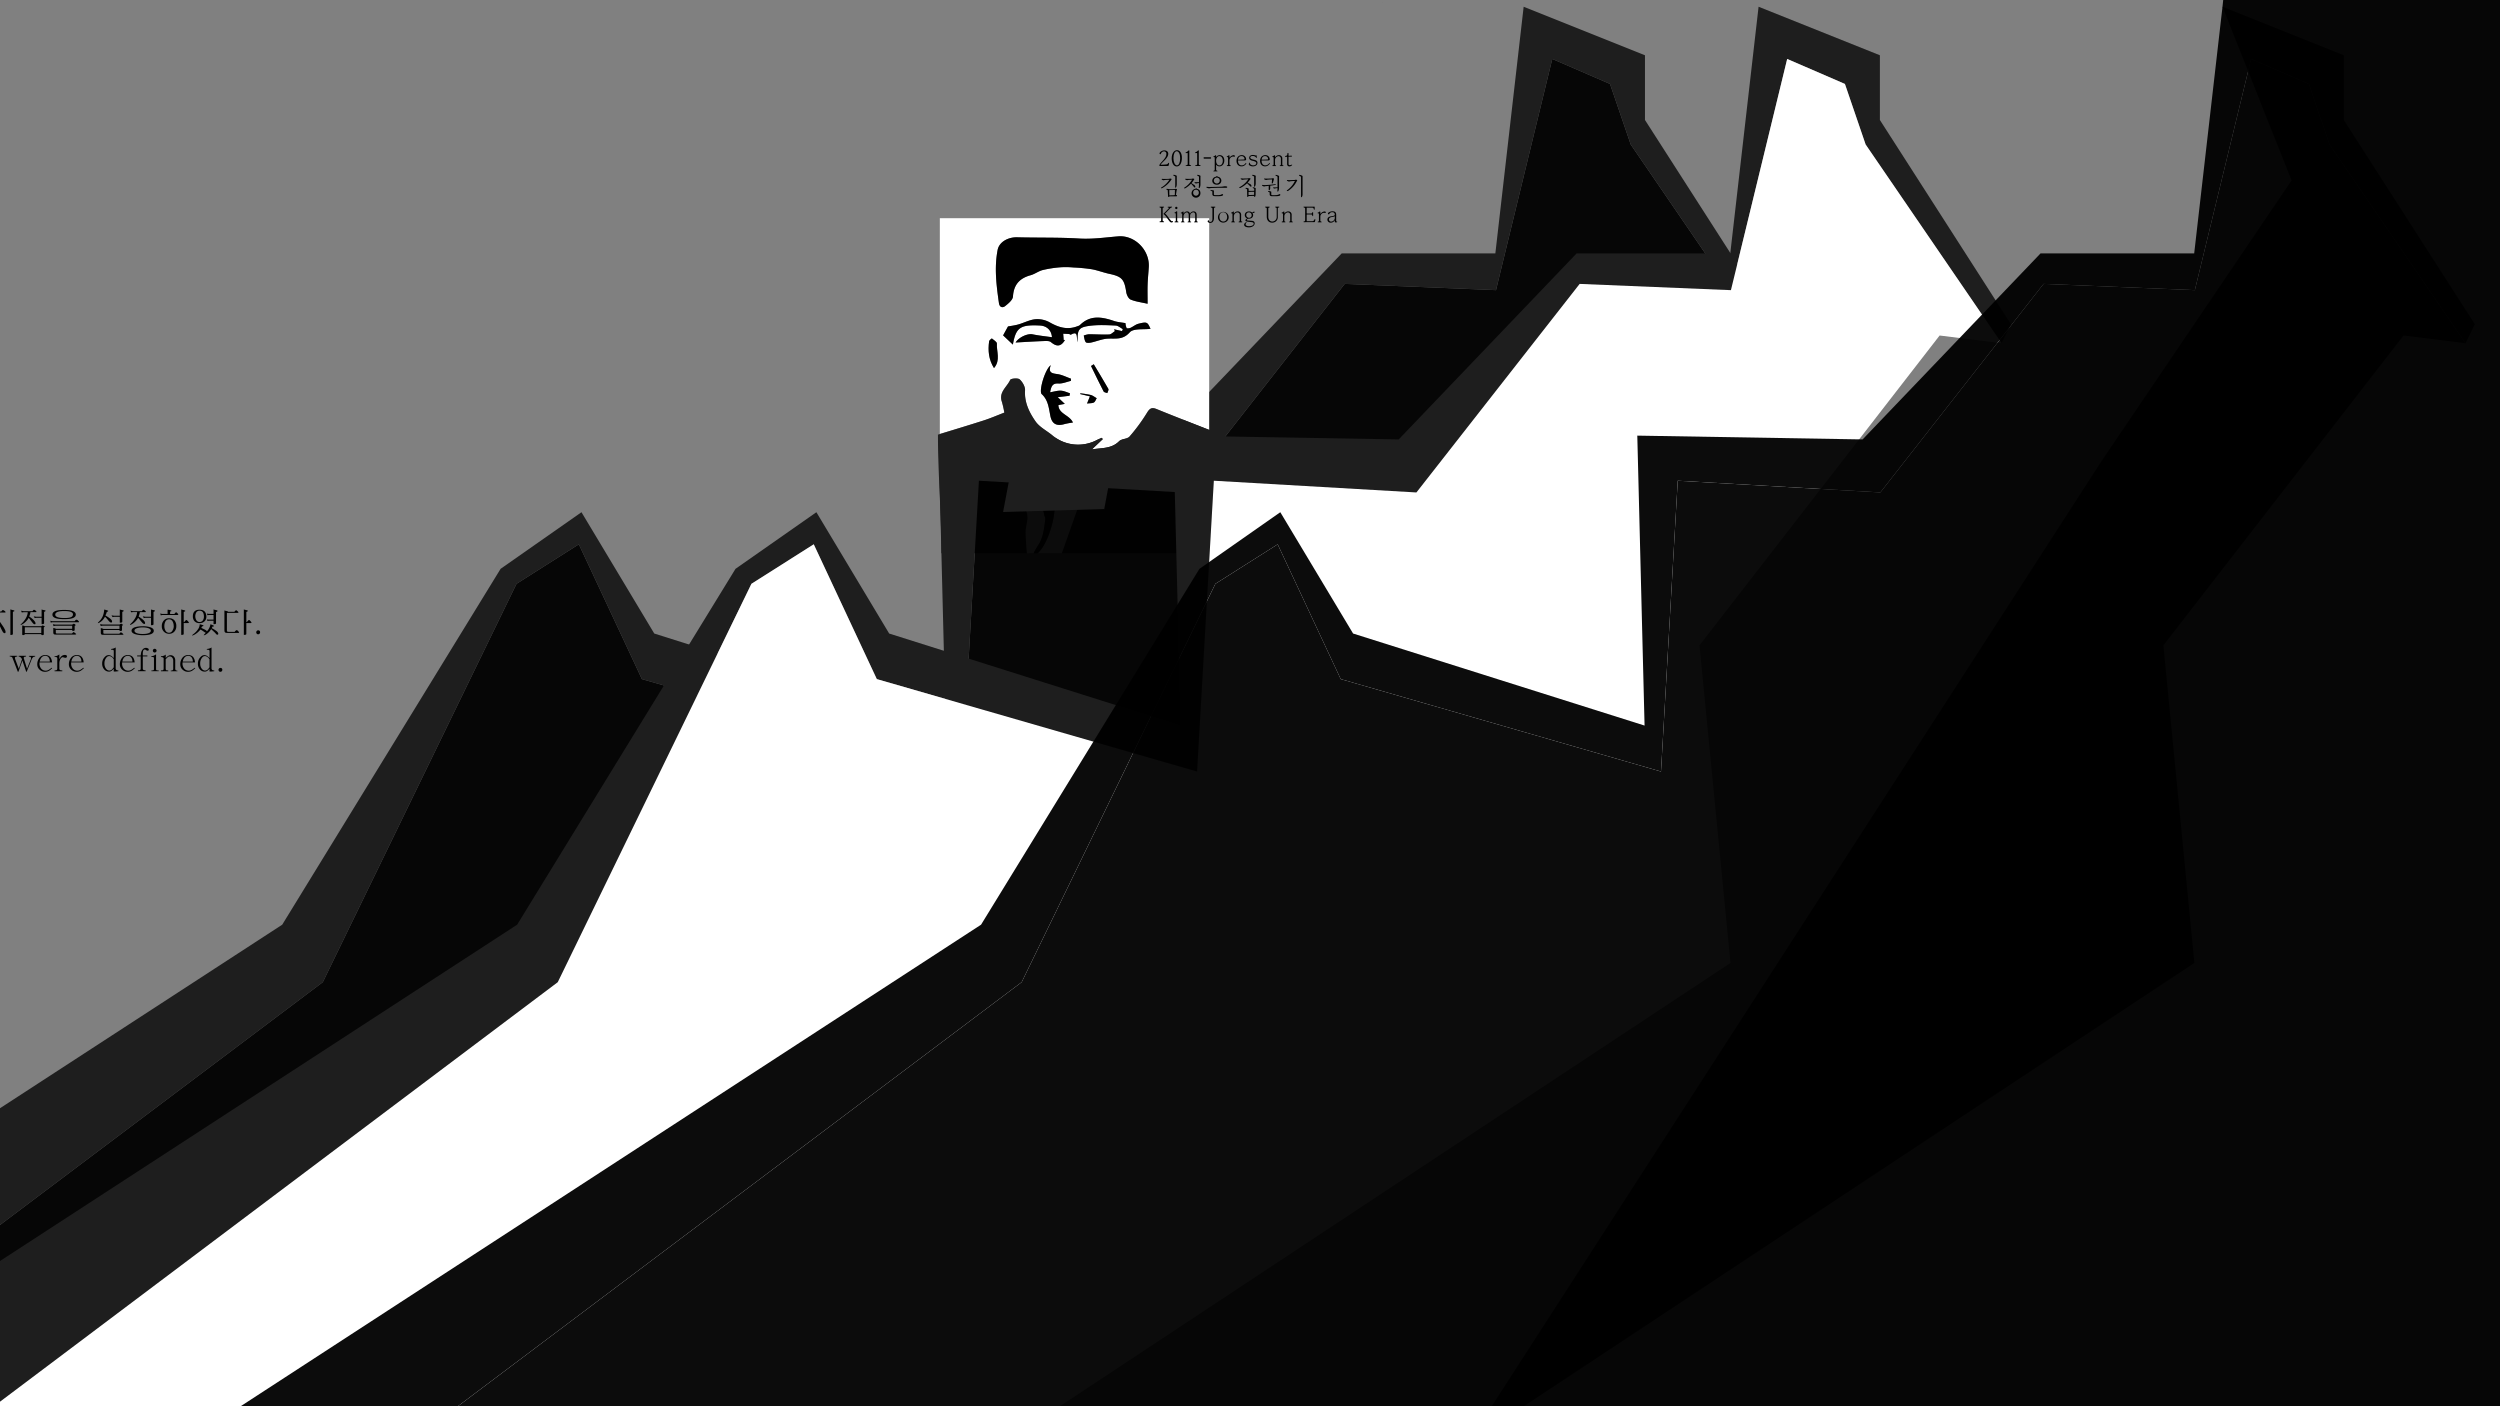 <svg xmlns="http://www.w3.org/2000/svg" xmlns:xlink="http://www.w3.org/1999/xlink" viewBox="0 0 1920 1080"><rect x="0" y="0" width="1920" height="1080" fill="#808080" stroke="none"/><defs><style>.a{fill:none;}.b{fill:#1e1e1e;}.c{fill:#fff;}.d{opacity:0.95;}.e{clip-path:url(#a);}.f{fill:#d8d8d8;}</style><clipPath id="a"><rect class="a" x="-1683.15" y="1208" width="1920" height="1080"/></clipPath></defs><polygon class="b" points="1263.34 92.14 1263.34 42.45 1170.17 5.18 1148.43 194.62 1030.42 194.62 893.77 337.48 720.73 334.56 726.33 557.24 502.47 486.55 446.57 393.38 384.46 436.86 216.75 710.15 -355.97 1082.64 -188.6 1082.64 247.93 754.3 396.69 448.37 444.54 418.03 492.97 521.55 738.94 592.55 751.8 369.19 907.39 378.19 1032.75 218.03 1148.94 222.83 1192.15 45.28 1236.48 64.47 1252.38 110.98 1356.81 263.62 1363.99 249 1263.34 92.14"/><polygon class="b" points="1061.92 1.91 1061.91 2 1062.13 2 1061.92 1.91"/><path d="M4.13,484.37a3.57,3.57,0,0,1,.14.94c0,.65-.22,1-.66,1a2,2,0,0,1-1.08-.54,5.64,5.64,0,0,1-.77-1.2c-.38-.68-.86-1.66-1.45-2.92C-.44,480.11-1,479-1.38,478.17L-2,476.89a19.89,19.89,0,0,1-.63,2c-.25.69-.55,1.41-.89,2.16a22,22,0,0,1-1.25,2.3A13.47,13.47,0,0,1-6,485.14c-.25.29-.5.54-.75.78a6.24,6.24,0,0,1-.77.61,1.67,1.67,0,0,1-.68.37c-.12,0-.11-.19.05-.56A3.07,3.07,0,0,0-8,486c0-.09.1-.19.17-.3.26-.38.61-.94,1-1.69a29.28,29.28,0,0,0,1.68-3.29A23.26,23.26,0,0,0-4,477.49a28.63,28.63,0,0,0,.67-3.39,34.5,34.5,0,0,0,.3-3.67H-6.7a9.57,9.57,0,0,0-1.06.14l-.35-1.25c.24.07.47.12.71.17s.47.1.72.16H.94c.11-.12.22-.26.33-.4a4.36,4.36,0,0,1,.35-.4.79.79,0,0,1,.56-.3,2,2,0,0,1,1,.38l.34.22a1.43,1.43,0,0,1,.26.22,1.24,1.24,0,0,1,.47.77c0,.19-.16.29-.49.29H-1a36.24,36.24,0,0,1-.5,5.32c.41.46.87,1.05,1.39,1.75S.94,479,1.6,480A21.55,21.55,0,0,1,4.13,484.37Zm6.93-15.16c0,.17-.21.32-.61.44s-.56.25-.56.42v16.76c0,.61-.64.87-1.92.77V468c.31.11.64.22,1,.32s.7.19,1.06.27C10.77,468.72,11.11,468.94,11.06,469.21Z"/><path d="M28,469.84c0,.2-.14.3-.43.3H23.37a6.77,6.77,0,0,1-.28,1.43c-.17.6-.39,1.25-.64,1.95a18.79,18.79,0,0,1,3,2.32,9.66,9.66,0,0,1,1.45,1.76,2.42,2.42,0,0,1,.38,1.19q0,.66-.54.66a2.23,2.23,0,0,1-.94-.33,2.07,2.07,0,0,1-.48-.46c-.21-.24-.45-.52-.7-.85s-.53-.68-.8-1.05l-.77-1c-.25-.33-.46-.61-.65-.84a2.72,2.72,0,0,0-.37-.42,10.43,10.43,0,0,1-.86,1.37A14.76,14.76,0,0,1,20,477.21a15.16,15.16,0,0,1-1.38,1.27,14.92,14.92,0,0,1-1.49,1l-.37.17a3.93,3.93,0,0,1-.43.18A1.46,1.46,0,0,1,16,480c-.11,0-.17,0-.17-.13s.13-.34.4-.61a20.37,20.37,0,0,0,2-2.09,18.2,18.2,0,0,0,1.57-2.28,12.89,12.89,0,0,0,1.06-2.35,8.33,8.33,0,0,0,.45-2.35H18.05a10.12,10.12,0,0,1-1.36.14L16.2,469l.85.18c.31.05.64.12,1,.2H25a2.1,2.1,0,0,1,.44-.62,5.49,5.49,0,0,1,.59-.48,2.12,2.12,0,0,1,.62.22,3.84,3.84,0,0,1,.63.42,3.37,3.37,0,0,1,.5.5A.74.74,0,0,1,28,469.84Zm6.37,11.3c0,.17-.12.31-.37.42s-.36.25-.36.42v4.45a3,3,0,0,1-.09,1c-.12.22-.4.33-.82.33a2.47,2.47,0,0,1-.75-.07c-.17-.08-.26-.3-.26-.66H19c0,.48-.39.73-1.17.73-.39,0-.62-.09-.7-.26a2.28,2.28,0,0,1-.07-.82v-6.24a3.08,3.08,0,0,1,1.94.5H31.76l.22-.17.22-.16a1.4,1.4,0,0,1,.57-.26.21.21,0,0,1,.18.07l.43.14.39.12C34.17,480.81,34.36,481,34.36,481.14Zm-2.65.58H19.06v4.48H31.71Zm1.46-7.24H27.8a7.83,7.83,0,0,0-1.1.21l-.82-1.34,1.4.24.45.07h5.44ZM35,469.11a.38.38,0,0,1-.18.3,2.87,2.87,0,0,1-.39.23l-.38.2q-.18.09-.18.21v8.48c0,.61-.64.89-1.92.82V468a1,1,0,0,0,.61.29l1,.21a7.18,7.18,0,0,1,1,.25C34.87,468.83,35,469,35,469.11Z"/><path d="M40,477.9l-1,.31-.35-1.46a2.05,2.05,0,0,1,.71.17l.7.14H57.35c.52-.74,1-1.1,1.39-1.1a.8.8,0,0,1,.39.09.89.89,0,0,1,.43.21,2.05,2.05,0,0,1,.29.25l.34.34a1.38,1.38,0,0,1,.49.82c0,.15-.13.23-.4.23ZM58.2,472a2.31,2.31,0,0,1-.72,1.74,4.86,4.86,0,0,1-1.92,1.08,13.16,13.16,0,0,1-2.84.54q-1.62.15-3.45.15c-1.21,0-2.35-.05-3.44-.15a13.74,13.74,0,0,1-2.86-.54A5,5,0,0,1,41,473.76a2.19,2.19,0,0,1-.73-1.72,2.41,2.41,0,0,1,.76-1.84,5.2,5.2,0,0,1,2-1.1,14,14,0,0,1,2.87-.53c1.08-.09,2.19-.14,3.33-.14a35,35,0,0,1,3.52.16,11.91,11.91,0,0,1,2.83.56,4.87,4.87,0,0,1,1.89,1.1A2.37,2.37,0,0,1,58.2,472Zm-.14,8.2c0,.06-.09.14-.27.23l-.44.24v2.55a2.45,2.45,0,0,1-.15,1c-.1.2-.39.3-.88.3a1.3,1.3,0,0,1-.72-.14c-.15-.09-.22-.29-.22-.61H42.87v1.83c0,.44.07.71.22.8a1.76,1.76,0,0,0,.83.14H55.29l.31-.32.32-.35a2.71,2.71,0,0,1,.32-.29.43.43,0,0,1,.25-.12,1.15,1.15,0,0,1,.52.22,7.76,7.76,0,0,1,.67.5c.22.18.41.35.58.51s.24.26.24.3c0,.25-.37.37-1.1.37H43.15a10,10,0,0,1-1-.05,1.57,1.57,0,0,1-.71-.22,1,1,0,0,1-.39-.54,2.93,2.93,0,0,1-.13-1v-3.31l.5.12.6.16c.2.06.39.13.56.2a1.82,1.82,0,0,1,.38.2H55.43v-2.37H42.59l-1.48.31-.51-1.45,2,.3H55.5a2.64,2.64,0,0,1,.66-.46,1.77,1.77,0,0,1,.51-.2.9.9,0,0,1,.35.1,2.25,2.25,0,0,1,.46.24,2.71,2.71,0,0,1,.4.35A.66.66,0,0,1,58.06,480.2Zm-2-8.3a1.7,1.7,0,0,0-.5-1.25,3.3,3.3,0,0,0-1.37-.81,9.3,9.3,0,0,0-2.12-.43,25.83,25.83,0,0,0-2.76-.13,24.83,24.83,0,0,0-2.64.13,9.73,9.73,0,0,0-2.19.44,3.83,3.83,0,0,0-1.49.86,1.81,1.81,0,0,0-.55,1.36,1.56,1.56,0,0,0,.6,1.26,4.53,4.53,0,0,0,1.57.79,12,12,0,0,0,2.2.41c.82.07,1.65.11,2.5.11,1,0,1.93,0,2.76-.11a8.79,8.79,0,0,0,2.12-.43,3.14,3.14,0,0,0,1.37-.84A1.93,1.93,0,0,0,56,471.9Z"/><path d="M86,476.82a1.45,1.45,0,0,1,0,.91.68.68,0,0,1-.63.41,1.62,1.62,0,0,1-.84-.33,4.26,4.26,0,0,1-.82-.75c-.33-.36-.68-.75-1-1.17s-.72-.84-1.08-1.25a13,13,0,0,0-1-1c-.29.52-.57,1-.85,1.39a8.69,8.69,0,0,1-.91,1.15,11.2,11.2,0,0,1-1.07,1,13.58,13.58,0,0,1-1.28.88,3.46,3.46,0,0,1-.37.21l-.46.21a1.08,1.08,0,0,1-.37.1c-.1,0-.15,0-.15-.1s.22-.44.67-.94a12.83,12.83,0,0,0,3-4.12,15.37,15.37,0,0,0,1.19-5.33s.14.07.46.15.68.17,1.07.28a10.14,10.14,0,0,1,1.06.35c.32.12.48.24.48.35s-.38.52-1.14.82a5.65,5.65,0,0,1-.5,1.52,8.08,8.08,0,0,0-.49,1.18c.38.2.83.46,1.37.79s1.07.68,1.58,1.06a11.64,11.64,0,0,1,1.39,1.15A3,3,0,0,1,86,476.82Zm8.41,3.26q0,.09-.27.24l-.43.23v2.74a2.45,2.45,0,0,1-.15,1c-.1.2-.4.3-.88.3a1.34,1.34,0,0,1-.73-.14c-.14-.09-.21-.29-.21-.61H79.36v1.93c0,.43.07.7.22.79a1.66,1.66,0,0,0,.84.14h11.2l.3-.31.33-.35a2.86,2.86,0,0,1,.32-.3.49.49,0,0,1,.24-.11,1.07,1.07,0,0,1,.53.22,7.63,7.63,0,0,1,.67.49,6,6,0,0,1,.57.52c.17.16.25.26.25.29,0,.25-.37.37-1.1.37H79.64c-.4,0-.75,0-1,0a1.52,1.52,0,0,1-.7-.23,1,1,0,0,1-.4-.53,3,3,0,0,1-.13-1v-3.4l.5.12.6.16.56.2a1.82,1.82,0,0,1,.38.2H91.76v-2.55H78.85l-1.48.3-.52-1.45,2,.3h13a2.39,2.39,0,0,1,.66-.45A1.42,1.42,0,0,1,93,479a1,1,0,0,1,.35.09,1.88,1.88,0,0,1,.46.25,2.23,2.23,0,0,1,.4.35A.62.62,0,0,1,94.38,480.08Zm-1.45-6.37H87.56l-1.1.21-.82-1.34,1.85.31h5.44Zm2.09-4.6a.38.38,0,0,1-.18.3,2.87,2.87,0,0,1-.39.23l-.38.2q-.18.09-.18.21v7.36c0,.61-.64.88-1.92.82V468a1,1,0,0,0,.61.29l1,.21a7.18,7.18,0,0,1,1,.25C94.87,468.83,95,469,95,469.11Z"/><path d="M112,469.84c0,.2-.14.3-.43.3h-4.19a6.77,6.77,0,0,1-.28,1.43c-.17.6-.39,1.25-.64,1.95a28.1,28.1,0,0,1,3.07,2.19,7.44,7.44,0,0,1,1.53,1.65,2.46,2.46,0,0,1,.37,1.2c0,.44-.18.65-.54.65a2.3,2.3,0,0,1-.93-.32,3,3,0,0,1-.5-.44c-.21-.22-.46-.49-.72-.81s-.55-.64-.83-1l-.81-1-.66-.79a3,3,0,0,0-.37-.41,10.43,10.43,0,0,1-.86,1.37,14.76,14.76,0,0,1-1.17,1.38,15.16,15.16,0,0,1-1.38,1.27,14.92,14.92,0,0,1-1.49,1l-.37.17a3.93,3.93,0,0,1-.43.18,1.46,1.46,0,0,1-.37.08c-.11,0-.17,0-.17-.13s.13-.34.4-.61a20.37,20.37,0,0,0,2-2.09,18.2,18.2,0,0,0,1.57-2.28,12.89,12.89,0,0,0,1.06-2.35,8.33,8.33,0,0,0,.45-2.35h-3.21a10.12,10.12,0,0,1-1.36.14L100.2,469l.85.18c.31.05.64.12,1,.2H109a2.1,2.1,0,0,1,.44-.62,5.49,5.49,0,0,1,.59-.48,2.12,2.12,0,0,1,.62.22,3.84,3.84,0,0,1,.63.42,3.37,3.37,0,0,1,.5.5A.74.74,0,0,1,112,469.84Zm6.11,14.58q0,3.42-8.48,3.42a20.9,20.9,0,0,1-5.11-.59q-3.49-.92-3.49-2.83,0-2.09,3.4-2.93a21.63,21.63,0,0,1,2.41-.4,25.84,25.84,0,0,1,2.74-.14,20.34,20.34,0,0,1,5.13.56Q118.1,482.43,118.1,484.42Zm-2.27-.07c0-.88-.74-1.54-2.23-2a13.51,13.51,0,0,0-4-.51,14.23,14.23,0,0,0-4.08.51c-1.5.44-2.25,1.11-2.25,2s.76,1.66,2.27,2.08a10.22,10.22,0,0,0,1.83.37,20.76,20.76,0,0,0,2.18.1,20.3,20.3,0,0,0,2.35-.12,8.58,8.58,0,0,0,1.78-.37C115.12,486,115.83,485.3,115.83,484.35Zm.84-9.89h-5.11l-1.1.21-.82-1.34,1.85.31h5.18Zm2.35-5.35a.38.38,0,0,1-.18.3,2.87,2.87,0,0,1-.39.23l-.38.2q-.18.09-.18.21v9.28c0,.61-.64.88-1.92.82V468a1,1,0,0,0,.61.29l1,.21a7.18,7.18,0,0,1,1,.25C118.87,468.83,119,469,119,469.11Z"/><path d="M124.5,472.32l-.7.2-.28.11-.5-1.5c.19.06.41.12.65.17l.78.18h4.25v-3.23a7.77,7.77,0,0,1,2.83.65.41.41,0,0,1,.12.31c0,.09-.17.18-.52.28s-.49.19-.49.37v1.67h3.28l.31-.38.33-.37c.32-.39.56-.59.7-.59a1.12,1.12,0,0,1,.37.21c.85.7,1.27,1.21,1.27,1.53s-.3.39-.89.39Zm10.9,8.58a5.88,5.88,0,0,1-1.48,4.13,5.17,5.17,0,0,1-4,1.71,5.37,5.37,0,0,1-4.08-1.67,5.56,5.56,0,0,1-1.57-4.17,6.25,6.25,0,0,1,1.48-4.31,5.15,5.15,0,0,1,4.17-1.76,5,5,0,0,1,4.17,1.74A6.57,6.57,0,0,1,135.4,480.9Zm-2,0a7.2,7.2,0,0,0-.75-3.44,3,3,0,0,0-2.81-1.83,3.11,3.11,0,0,0-2.86,1.8,7.33,7.33,0,0,0-.75,3.47,6.57,6.57,0,0,0,.82,3.35,3,3,0,0,0,5.46-.09A6.12,6.12,0,0,0,133.45,480.9Zm7.69,5.93c0,.58-.64.82-1.92.73V468a1.41,1.41,0,0,0,.66.26l1.07.25a6.17,6.17,0,0,1,1,.3c.28.12.41.26.37.44s-.08.17-.21.23l-.4.21-.38.19a.27.27,0,0,0-.18.23v7.64h.38c.11-.12.23-.27.37-.44l.42-.51a4.21,4.21,0,0,1,.43-.42.91.91,0,0,1,.39-.2.72.72,0,0,1,.54.21,6.12,6.12,0,0,1,.65.61,6.8,6.8,0,0,1,.55.71,1.21,1.21,0,0,1,.23.49c0,.22-.22.33-.65.33h-3.31Z"/><path d="M167.25,485.68a1.81,1.81,0,0,1,.38,1.06c0,.47-.21.7-.61.7a1.83,1.83,0,0,1-.94-.35,12.23,12.23,0,0,0-1.72-1.88c-.7-.62-1.42-1.31-2.17-2.06A12.67,12.67,0,0,1,158.6,487l-.3.21c-.13.07-.28.17-.45.28s-.49.19-.68.26l-.47.14c-.14,0-.21,0-.21-.1s.14-.27.4-.58l.21-.23.21-.22a4.59,4.59,0,0,0,.37-.39,5.38,5.38,0,0,0,.34-.43,4.11,4.11,0,0,1-1.09-.57l-1.34-.92a12.82,12.82,0,0,0-1.21-.74c-.36-.18-.58-.19-.68,0a3.32,3.32,0,0,1-.57.72c-.3.32-.68.68-1.11,1.09a16.13,16.13,0,0,1-1.32,1.06,10.22,10.22,0,0,1-1.24.79,4.53,4.53,0,0,1-1.87.68c-.08,0-.12,0-.12-.07s.15-.28.45-.52l.37-.3c.14-.11.31-.25.52-.4a15.91,15.91,0,0,0,1.68-1.51,10.71,10.71,0,0,0,1.25-1.54,7.14,7.14,0,0,0,1.66-4.31c1,.28,1.55.42,1.62.42.84.28,1.26.52,1.26.73s-.22.29-.68.47l-.18,0-.29.07a3.17,3.17,0,0,1-.58,1.13c.22.09.41.18.57.26s.33.15.48.23l.48.23.58.26a10.7,10.7,0,0,1,1.44.79,1.67,1.67,0,0,1,.76.88,8.25,8.25,0,0,0,1.62-2.18,9,9,0,0,0,.79-1.76,4.91,4.91,0,0,0,.29-1.48q2.79.9,2.79,1.38c0,.21-.39.33-1.15.38l-.21.49a6.73,6.73,0,0,1-.36.71c.33.17.73.38,1.19.64s.92.53,1.37.83.87.6,1.24.9A3.61,3.61,0,0,1,167.25,485.68Zm-8.76-12a4.73,4.73,0,0,1-1.11,3.16,5,5,0,0,1-4.12,1.71,4.87,4.87,0,0,1-4.15-1.82,5.72,5.72,0,0,1-1-3.33q0-5.13,5.14-5.13T158.49,473.66Zm-1.88,0q0-4.67-3.37-4.66a2.78,2.78,0,0,0-2.68,1.66,6.08,6.08,0,0,0,.1,5.39,3.4,3.4,0,0,0,1.09,1.23,2.7,2.7,0,0,0,1.51.41,3,3,0,0,0,2.72-1.57A5,5,0,0,0,156.61,473.66Zm7.85-1.34h-4.1l-1.05.14-.4-1.24,1.24.19h4.31Zm0,4.39h-4.06l-1.07.16-.4-1.19,1.29.18h4.26Zm2.62-7.5c0,.17-.13.33-.38.48a6.35,6.35,0,0,1-.79.38v8.51c0,.58-.64.82-1.92.73L164,468a2.23,2.23,0,0,0,.8.3l1,.21a4.37,4.37,0,0,1,.88.27C166.94,468.85,167.06,469,167.06,469.21Z"/><path d="M175,486.1a7,7,0,0,1-1.46-.11,1.4,1.4,0,0,1-.8-.45,1.63,1.63,0,0,1-.33-.89,14.43,14.43,0,0,1-.06-1.47v-14.4a1.56,1.56,0,0,0,.62.26l.86.19a6.25,6.25,0,0,1,.83.23,1.08,1.08,0,0,1,.55.4H180c.72-.84,1.19-1.25,1.41-1.22a2.57,2.57,0,0,1,.29.19c.18.13.38.27.59.45a4.25,4.25,0,0,1,.57.55.78.78,0,0,1,.26.5c0,.22-.19.33-.58.33h-8.28l0,13.43c0,.56.12.9.37,1a3,3,0,0,0,1.2.17h4.4c.63-.85,1.12-1.28,1.48-1.28a1.15,1.15,0,0,1,.76.28,3.46,3.46,0,0,1,.6.61,3.73,3.73,0,0,1,.4.61.87.87,0,0,1,.14.44c0,.11-.26.16-.78.16Zm14.18.73c0,.58-.64.82-1.92.73V468a1.41,1.41,0,0,0,.66.26l1.07.25a6.17,6.17,0,0,1,1,.3c.28.12.41.26.37.44s-.08.17-.21.23l-.4.21-.38.19a.27.27,0,0,0-.18.23v7.64h.38c.11-.12.23-.27.37-.44l.42-.51a4.21,4.21,0,0,1,.43-.42.91.91,0,0,1,.39-.2.72.72,0,0,1,.54.21,6.12,6.12,0,0,1,.65.61,6.8,6.8,0,0,1,.55.71,1.21,1.21,0,0,1,.23.49c0,.22-.22.33-.65.33h-3.31Z"/><path d="M199.74,485.64a1.43,1.43,0,0,1-.44,1.07,1.47,1.47,0,0,1-1.09.43,1.34,1.34,0,0,1-1-.45,1.53,1.53,0,0,1-.41-1.05,1.56,1.56,0,0,1,.41-1.07,1.32,1.32,0,0,1,1-.46A1.35,1.35,0,0,1,199.74,485.64Z"/><path d="M25.2,504.94a5.55,5.55,0,0,0-1,1.74l-3.68,9.19h-.4l-2.91-8.56-3.05,8.56h-.49L9.87,506a5.2,5.2,0,0,0-.56-1.24,2.43,2.43,0,0,0-1.83-.52v-.56h5.76v.56c-1.18,0-1.78.36-1.78,1.08a5,5,0,0,0,.26,1.08l2.7,7.2,2.48-7.29a4.9,4.9,0,0,0-1-1.43,2.76,2.76,0,0,0-1.57-.64v-.56h5.69v.56q-1.8,0-1.8,1.11a3.5,3.5,0,0,0,.19.65l2.34,7.6,2.81-7a2.49,2.49,0,0,0,.31-1.07c0-.83-.56-1.25-1.67-1.25v-.56H27v.56A2.3,2.3,0,0,0,25.2,504.94Z"/><path d="M38.72,514.41a8,8,0,0,1-1.1.78,6,6,0,0,1-3,.75,5.84,5.84,0,0,1-4.19-1.64,5.35,5.35,0,0,1-1.81-4.11,7.78,7.78,0,0,1,1.6-4.89,5.42,5.42,0,0,1,4.5-2.23q4.77,0,5.27,5.67H30.33s0,.08,0,.19v.58a5.93,5.93,0,0,0,1.24,3.89,4.43,4.43,0,0,0,3.65,1.67,4.62,4.62,0,0,0,2.37-.75l1-.67c.34-.24.69-.52,1-.83l.49.33A18.06,18.06,0,0,1,38.72,514.41Zm-1.27-9.35a3.05,3.05,0,0,0-2.71-1.36q-3.29,0-4.25,4.41h7.76A5.19,5.19,0,0,0,37.45,505.06Z"/><path d="M51.42,504.19c0,.64-.45,1-1.36,1a10.57,10.57,0,0,1-1.82-.49,1.93,1.93,0,0,0-1.32.75,3.45,3.45,0,0,0-.84,1.34,7.86,7.86,0,0,0-.49,2.72v3.84a1.3,1.3,0,0,0,.65,1.31,4.34,4.34,0,0,0,1.6.21v.64H41.91v-.64a3.6,3.6,0,0,0,1.52-.21,1.37,1.37,0,0,0,.56-1.31v-7.76c0-.7-.57-1.05-1.73-1.05h-.35v-.56a4.53,4.53,0,0,0,2-.38c.22-.11.47-.25.74-.41l.93-.57v3.68a6.91,6.91,0,0,1,1.64-2.35A4,4,0,0,1,49.9,503C50.92,503,51.42,503.4,51.42,504.19Z"/><path d="M63,514.41a7.44,7.44,0,0,1-1.1.78,6,6,0,0,1-3,.75,5.85,5.85,0,0,1-4.2-1.64,5.38,5.38,0,0,1-1.8-4.11,7.84,7.84,0,0,1,1.59-4.89,5.44,5.44,0,0,1,4.5-2.23q4.78,0,5.27,5.67H54.63a.56.56,0,0,0,0,.19v.58a5.93,5.93,0,0,0,1.24,3.89,4.44,4.44,0,0,0,3.66,1.67,4.62,4.62,0,0,0,2.37-.75c.31-.2.64-.43,1-.67s.7-.52,1.06-.83l.49.33A16.35,16.35,0,0,1,63,514.41Zm-1.26-9.35A3.08,3.08,0,0,0,59,503.7q-3.28,0-4.24,4.41h7.76A5.27,5.27,0,0,0,61.76,505.06Z"/><path d="M86.38,514.6a5.68,5.68,0,0,1-.74.63,3.46,3.46,0,0,1-2.06.57A4.66,4.66,0,0,1,80,514.06a6.35,6.35,0,0,1-1.52-4.36A6.79,6.79,0,0,1,80.09,505a7.19,7.19,0,0,1,1.52-1.38,3.82,3.82,0,0,1,2-.49,5.32,5.32,0,0,1,1.62.47,14.58,14.58,0,0,1,2.15,1.78v-5.13a1.41,1.41,0,0,0-.21-.94,3.34,3.34,0,0,0-1.87-.33v-.56l1-.17a7.33,7.33,0,0,0,2.56-1v15.85a1.64,1.64,0,0,0,.56,1.43,3.23,3.23,0,0,0,1.52.39v.57l-2.15.23H87.35v-2.15C87,514,86.67,514.32,86.38,514.6Zm-1-10.27a3,3,0,0,0-1.38-.46,2.74,2.74,0,0,0-1.55.42,5.09,5.09,0,0,0-1.08,1.19,6.92,6.92,0,0,0-1.15,4.15,6.2,6.2,0,0,0,1.15,3.85A3.33,3.33,0,0,0,84,515a3.52,3.52,0,0,0,1.64-.54,8.53,8.53,0,0,0,1.73-2v-6.16l-.51-.73A4.59,4.59,0,0,0,85.36,504.33Z"/><path d="M102.17,514.41a8,8,0,0,1-1.11.78,6,6,0,0,1-3,.75,5.85,5.85,0,0,1-4.2-1.64,5.38,5.38,0,0,1-1.8-4.11,7.84,7.84,0,0,1,1.59-4.89,5.44,5.44,0,0,1,4.5-2.23q4.78,0,5.27,5.67H93.77a.56.56,0,0,0,0,.19v.58A6,6,0,0,0,95,513.4a4.44,4.44,0,0,0,3.66,1.67,4.62,4.62,0,0,0,2.37-.75c.31-.2.64-.43,1-.67a12.34,12.34,0,0,0,1.06-.83l.49.33A18.06,18.06,0,0,1,102.17,514.41Zm-1.27-9.35a3.08,3.08,0,0,0-2.72-1.36q-3.29,0-4.24,4.41h7.76A5.27,5.27,0,0,0,100.9,505.06Z"/><path d="M114.24,498.83c0,.62-.28.93-.82.93a2.49,2.49,0,0,1-1.2-.46,3.08,3.08,0,0,0-.84-.5,4.45,4.45,0,0,0-.85.19,1.49,1.49,0,0,0-.51.68,7.65,7.65,0,0,0-.35,2.84v.89h3.53v.7h-3.53v9.21a1.3,1.3,0,0,0,.63,1.27l.55.13,1,.19v.57h-5.93v-.64a3.78,3.78,0,0,0,1.57-.21c.39-.2.58-.64.58-1.31V504.1h-2.72v-.7h2.72c0-.32.08-.69.14-1.13s.15-.94.26-1.52c.83-2.14,2-3.21,3.68-3.21a3.57,3.57,0,0,1,1.29.33C114,498.12,114.24,498.44,114.24,498.83Z"/><path d="M117.54,514.83a.85.85,0,0,0,.7-.91v-.3a.84.84,0,0,1,0-.24V506a2.9,2.9,0,0,0-.09-1,.81.81,0,0,0-.82-.4H117a.33.33,0,0,1-.14,0h-.61V504a10,10,0,0,0,1.9-.47l.61-.34,1.1-.64v11a.4.4,0,0,1,0,.21V514a.81.81,0,0,0,.73.84,7.22,7.22,0,0,0,1.29.07v.57h-5.6v-.57A6.48,6.48,0,0,0,117.54,514.83Zm2.7-15.11a1.36,1.36,0,0,1-.43,1,1.43,1.43,0,0,1-1,.41,1.43,1.43,0,0,1-1.43-1.43,1.43,1.43,0,0,1,.41-1,1.46,1.46,0,0,1,2.48,1Z"/><path d="M132.6,514.71a1.41,1.41,0,0,0,.43-1.23v-6.17a3.51,3.51,0,0,0-.7-2.16,2.33,2.33,0,0,0-2-1,2.17,2.17,0,0,0-1.59.66c-.17.15-.38.35-.62.59s-.53.52-.86.84v7.12c0,.84.24,1.33.71,1.45a6,6,0,0,0,1.22.07v.64h-5.61v-.64a4.34,4.34,0,0,0,1.57-.16c.35-.19.52-.64.52-1.36v-7.76c0-.34-.34-.62-1-.84a6.33,6.33,0,0,0-1.06-.21v-.56a5.81,5.81,0,0,0,3.68-1.27v2.65c1.3-1.45,2.51-2.18,3.64-2.18a3.36,3.36,0,0,1,2.65,1.15,4.11,4.11,0,0,1,1,2.79v6.3a1.72,1.72,0,0,0,.38,1.26,1.89,1.89,0,0,0,1.3.36v.47h-5.13V515A2.67,2.67,0,0,0,132.6,514.71Z"/><path d="M148.55,514.41a8,8,0,0,1-1.1.78,6,6,0,0,1-3,.75,5.87,5.87,0,0,1-4.2-1.64,5.38,5.38,0,0,1-1.8-4.11A7.84,7.84,0,0,1,140,505.3a5.44,5.44,0,0,1,4.5-2.23q4.78,0,5.28,5.67h-9.61s0,.08,0,.19v.58a5.93,5.93,0,0,0,1.25,3.89,4.43,4.43,0,0,0,3.65,1.67,4.62,4.62,0,0,0,2.37-.75c.31-.2.64-.43,1-.67a12.34,12.34,0,0,0,1.06-.83l.49.33A18.06,18.06,0,0,1,148.55,514.41Zm-1.27-9.35a3.07,3.07,0,0,0-2.72-1.36c-2.18,0-3.6,1.47-4.24,4.41h7.76A5.27,5.27,0,0,0,147.28,505.06Z"/><path d="M159.9,514.6a6.48,6.48,0,0,1-.73.63,3.49,3.49,0,0,1-2.07.57,4.66,4.66,0,0,1-3.61-1.74A6.4,6.4,0,0,1,152,509.7a6.84,6.84,0,0,1,1.64-4.69,7.44,7.44,0,0,1,1.52-1.38,3.84,3.84,0,0,1,2-.49,5.25,5.25,0,0,1,1.62.47,13.9,13.9,0,0,1,2.16,1.78v-5.13a1.41,1.41,0,0,0-.21-.94,3.41,3.41,0,0,0-1.88-.33v-.56l1.06-.17a7.3,7.3,0,0,0,2.55-1v15.85a1.66,1.66,0,0,0,.56,1.43,3.28,3.28,0,0,0,1.53.39v.57l-2.16.23h-1.45v-2.15C160.52,514,160.19,514.32,159.9,514.6Zm-1-10.27a2.9,2.9,0,0,0-1.38-.46,2.76,2.76,0,0,0-1.55.42,4.89,4.89,0,0,0-1.07,1.19,6.85,6.85,0,0,0-1.15,4.15,6.14,6.14,0,0,0,1.15,3.85A3.32,3.32,0,0,0,157.5,515a3.52,3.52,0,0,0,1.64-.54,8.48,8.48,0,0,0,1.74-2v-6.16l-.52-.73A4.59,4.59,0,0,0,158.88,504.33Z"/><path d="M170.74,514.44a1.42,1.42,0,0,1-.43,1.07,1.47,1.47,0,0,1-1.09.43,1.31,1.31,0,0,1-1-.45,1.53,1.53,0,0,1-.41-1,1.56,1.56,0,0,1,.41-1.07,1.29,1.29,0,0,1,1-.46A1.35,1.35,0,0,1,170.74,514.44Z"/><path class="c" d="M721.79,333.27V167.6H928.65V330.18c-13.52-5.33-27.09-10.56-40.54-16.06-4-1.62-5.4-.11-7.44,3.2a135.16,135.16,0,0,1-13.2,17.9c-1.77,2-6.1,1.73-8.06,3.69-5.78,5.77-13,5-20.85,6.22l8.35-7.9-.83-1c-1.34.62-2.7,1.16-4,1.86a30.93,30.93,0,0,1-33.67-3.54c-4.4-3.71-10.1-6.44-13.22-11-4.75-6.89-8.54-14.57-8-23.74.18-2.81-1.92-6.5-4.14-8.46-1.38-1.21-6.76-.7-7.26.42-2.43,5.44-9,9.43-6.37,16.83a70,70,0,0,1,1.86,8.29c-5.55,2.13-10.58,4.32-15.77,6C744.35,326.48,733.05,329.82,721.79,333.27Zm159.56-100c0-5.92-.12-10.36,0-14.8s.63-8.89.9-13.33c.81-12.83-10.58-24.64-23.39-23.61-10,.81-19.84,2.3-30,1.68-15.86-1-31.8-.53-47.69-.95-7-.19-13.88,3.62-15,9.7-2.62,13.65-.9,27.25,1,40.83.46,3.21,2.74,3.88,4.72,2.33,2.51-2,5.9-4.77,6.06-7.39.57-9.11,5.07-14,13.49-16.33,3.25-.91,6.12-3.21,9.37-4a87.49,87.49,0,0,1,13.79-2.12,62.75,62.75,0,0,1,9.69.15,129.75,129.75,0,0,1,14.08,1.35c4.52.8,8.87,2.54,13.38,3.5,9.87,2.09,11.69,4.11,13.2,14.12.31,2.08,1.71,5,3.38,5.67C872.14,231.66,876.41,232.15,881.35,233.29Zm-53.73,29.47c-.3-9.65.71-11.39,9.48-12.52,6.51-.84,13.21-.48,19.8-.19,1.87.08,3.66,1.79,5.48,2.75l-.6,1.53-6.12-1.41.65,1.4c-1.45.91-2.87,2.53-4.36,2.59-5.24.22-10.5-.17-15.74-.16a15.52,15.52,0,0,0-3.85,1c.47,1.73.55,3.76,1.57,5.07.56.73,2.74.57,4.08.29,4.31-.94,8.53-2.82,12.85-3,6.06-.31,11.5,1.14,16.83-4.84,2.85-3.19,10.64-2,15.95-2.7-2.34-5.25-2.67-5.55-9.26-3.9-2.18.55-4.06,2.24-6.19,3.18-.87.38-2.67.54-2.91.13a12.14,12.14,0,0,1-.88-3.79c-3.08-.55-6-.71-8.75-1.64-9.29-3.16-18.26-4.77-26.2,3.13a5.12,5.12,0,0,1-1.79.85c-7.77,3.08-14.62,1-21.57-3a19.52,19.52,0,0,0-11-2.31c-4.43.44-8.65,2.75-13,4-2.91.81-5.95,1.16-7.9,1.53l-3.75,6.85,7.49,7.08c2.35-13.15,5.69-15.39,20.64-14.66,5.36.26,9,3.56,9.39,9-5-.72-10-1.19-14.88-2.22-3.64-.77-10.29,2-13.08,6.28,7.27-.39,14.32-.84,21.38-1.1,2-.07,4.51-.27,5.78.8,4,3.35,7.24,3.76,10.32-.88a7.53,7.53,0,0,0,.41-.8l-.93.05c-.13-1.61-.25-3.21-.38-4.82,1.51.07,3,.11,4.51.25.49,0,1.11.65,1.39.5C828.25,253.79,826.49,258.93,827.62,262.76ZM824,324.5c-2.54-5.83-10.94-6.55-11.15-13.38l4.92-.93-5.45-5.14,9.08-1.1.33-1.9c-2.34-.7-4.67-1.85-7-2s-5.09.72-8.24,1.24c.85-4.6,1.77-7,6.38-6.76,3.15.18,6.4-1.3,9.61-2l0-1.7c-3.46-1.22-6.83-3-10.38-3.51-4.06-.57-7.32-.95-5.1-6.83-4.15,2.88-8.81,18-7.3,21.69a1.2,1.2,0,0,0,.25.44c5,4.48,5.53,10.7,6.72,16.77,1.23,6.32,4.93,8.15,11.13,6.25A62.09,62.09,0,0,1,824,324.5Zm-60.59-41.83c5.22-6.08,1.83-12.66,2.22-18.78.08-1.27-2.4-2.74-3.84-3.95-.08-.07-2,1.3-2.12,2.13C758.67,269.23,759.29,276.14,763.39,282.67ZM840,279.75l-2.1,1.31c3.21,6.54,6.35,13.11,9.69,19.58.36.7,1.85.83,2.82,1.22.31-1.07,1.22-2.47.84-3.14C847.58,292.33,843.74,286.05,840,279.75Zm-10.29,22.31-.1.58,7.47,1.77-2.23,5.5c2.22-.29,4-.13,5.26-.82,1-.54,1.47-2.13,2.18-3.26-1.53-.86-3-2.06-4.6-2.5A72.85,72.85,0,0,0,829.67,302.06Z"/><path class="b" d="M720.35,333.8c11.27-3.44,24-7.32,35.22-10.92,5.19-1.67,10.22-3.86,15.77-6a70,70,0,0,0-1.86-8.29c-2.62-7.4,3.94-11.39,6.37-16.83.5-1.12,5.88-1.63,7.26-.42,2.22,2,4.32,5.65,4.14,8.46-.59,9.17,3.2,16.85,8,23.74,3.12,4.53,8.82,7.26,13.22,11a30.93,30.93,0,0,0,33.67,3.54c1.29-.7,2.65-1.24,4-1.86l.83,1-8.35,7.9c7.81-1.23,15.07-.45,20.85-6.22,2-2,6.29-1.66,8.06-3.69a135.16,135.16,0,0,0,13.2-17.9c2-3.31,3.47-4.82,7.44-3.2,13.45,5.5,27,10.73,40.54,16.06v94.71H815.44l16.59-47,2.9,2.18,14.58-28.83-1.11-1.49c-7.91,3.21-15.79,6.49-23.77,9.54a6.8,6.8,0,0,1-4.49-.16c-12-4.81-24.06-9.74-34.4-19.89L791,368.59l-4.87-2c-2.56,9.33-.24,17.88,2.28,26.43a15.46,15.46,0,0,1,.72,5.42c-.29,3.39-1.4,6.75-1.41,10.12,0,5.46.59,10.92.93,16.37H723C723,394.35,720.35,364.35,720.35,333.8Z"/><path class="c" d="M788.68,424.89c-.34-5.45-.94-10.91-.93-16.37,0-3.37,1.12-6.73,1.41-10.12a15.46,15.46,0,0,0-.72-5.42c-2.52-8.55-4.84-17.1-2.28-26.43l4.87,2-5.29-29.33c10.34,10.15,22.35,15.08,34.4,19.89a6.8,6.8,0,0,0,4.49.16c8-3.05,15.86-6.33,23.77-9.54l1.11,1.49-14.58,28.83-2.9-2.18-16.59,47H796.92c9.88-8.71,17.21-39.65,10.41-45.47-2.14,2.84-4.86,5.42-6.2,8.59-.83,1.94.4,4.78.8,7.2.2,1.21,1,2.44.88,3.56-1,7.06-1.44,14.29-5.81,20.44a57,57,0,0,0-3.17,5.68Z"/><path d="M793.83,424.89a57,57,0,0,1,3.17-5.68c4.37-6.15,4.81-13.38,5.81-20.44.15-1.12-.68-2.35-.88-3.56-.4-2.42-1.63-5.26-.8-7.2,1.34-3.17,4.06-5.75,6.2-8.59,6.8,5.82-.53,36.76-10.41,45.47Z"/><path d="M881.35,233.29c-4.94-1.14-9.21-1.63-13-3.24-1.67-.71-3.07-3.59-3.38-5.67-1.51-10-3.33-12-13.2-14.12-4.51-1-8.86-2.7-13.38-3.5a129.75,129.75,0,0,0-14.08-1.35,62.75,62.75,0,0,0-9.69-.15,87.49,87.49,0,0,0-13.79,2.12c-3.25.83-6.12,3.13-9.37,4-8.42,2.35-12.92,7.22-13.49,16.33-.16,2.62-3.55,5.43-6.06,7.39-2,1.55-4.26.88-4.72-2.33-1.94-13.58-3.66-27.18-1-40.83,1.16-6.08,8-9.89,15-9.7,15.89.42,31.83,0,47.69.95,10.18.62,20-.87,30-1.68,12.81-1,24.2,10.78,23.39,23.61-.27,4.44-.74,8.88-.9,13.33S881.35,227.37,881.35,233.29Z"/><path d="M827.62,262.76c-1.13-3.83.63-9-5.21-5.72-.28.15-.9-.46-1.39-.5-1.5-.14-3-.18-4.51-.25.13,1.61.25,3.21.38,4.82l.93-.05a7.53,7.53,0,0,1-.41.8c-3.08,4.64-6.33,4.23-10.32.88-1.27-1.07-3.82-.87-5.78-.8-7.06.26-14.11.71-21.38,1.1,2.79-4.29,9.44-7.05,13.08-6.28,4.88,1,9.87,1.5,14.88,2.22-.41-5.45-4-8.75-9.39-9-15-.73-18.29,1.51-20.64,14.66l-7.49-7.08,3.75-6.85c2-.37,5-.72,7.9-1.53,4.38-1.23,8.6-3.54,13-4a19.52,19.52,0,0,1,11,2.31c6.95,4,13.8,6.08,21.57,3a5.12,5.12,0,0,0,1.79-.85c7.94-7.9,16.91-6.29,26.2-3.13,2.71.93,5.67,1.09,8.75,1.64a12.14,12.14,0,0,0,.88,3.79c.24.41,2,.25,2.91-.13,2.13-.94,4-2.63,6.19-3.18,6.59-1.65,6.92-1.35,9.26,3.9-5.31.73-13.1-.49-15.95,2.7-5.33,6-10.77,4.53-16.83,4.84-4.32.21-8.54,2.09-12.85,3-1.34.28-3.52.44-4.08-.29-1-1.31-1.1-3.34-1.57-5.07a15.52,15.52,0,0,1,3.85-1c5.24,0,10.5.38,15.74.16,1.49-.06,2.91-1.68,4.36-2.59l-.65-1.4,6.12,1.41.6-1.53c-1.82-1-3.61-2.67-5.48-2.75-6.59-.29-13.29-.65-19.8.19C828.33,251.37,827.32,253.11,827.62,262.76Z"/><path d="M824,324.5a62.09,62.09,0,0,0-6.2,1.12c-6.2,1.9-9.9.07-11.13-6.25-1.19-6.07-1.68-12.29-6.72-16.77a1.2,1.2,0,0,1-.25-.44c-1.51-3.64,3.15-18.81,7.3-21.69-2.22,5.88,1,6.26,5.1,6.83,3.55.51,6.92,2.29,10.38,3.51l0,1.7c-3.21.74-6.46,2.22-9.61,2-4.61-.26-5.53,2.16-6.38,6.76,3.15-.52,5.72-1.37,8.24-1.24s4.7,1.28,7,2l-.33,1.9-9.08,1.1,5.45,5.14-4.92.93C813,318,821.44,318.67,824,324.5Z"/><path d="M763.39,282.67c-4.1-6.53-4.72-13.44-3.74-20.6.12-.83,2-2.2,2.12-2.13,1.44,1.21,3.92,2.68,3.84,3.95C765.22,270,768.61,276.59,763.39,282.67Z"/><path d="M840,279.75c3.78,6.3,7.62,12.58,11.25,19,.38.67-.53,2.07-.84,3.14-1-.39-2.46-.52-2.82-1.22-3.34-6.47-6.48-13-9.69-19.58Z"/><path d="M829.67,302.06a72.85,72.85,0,0,1,8,1.27c1.64.44,3.07,1.64,4.6,2.5-.71,1.13-1.16,2.72-2.18,3.26-1.29.69-3,.53-5.26.82l2.23-5.5-7.47-1.77Z"/><polygon class="d" points="1236.48 64.47 1192.15 45.28 1148.94 222.83 1032.75 218.03 907.39 378.19 751.8 369.19 738.94 592.55 492.97 521.55 444.54 418.03 396.69 448.37 247.93 754.3 -188.6 1082.64 628.98 1083.02 1148.6 739.55 1124.8 495.63 1309.22 257.67 1356.81 263.62 1252.38 110.98 1236.48 64.47"/><polygon class="b" points="1443.75 92.14 1443.75 42.45 1350.59 5.18 1328.85 194.62 1210.83 194.62 1074.19 337.48 901.15 334.56 906.74 557.24 682.88 486.55 626.98 393.38 564.87 436.86 397.17 710.15 -175.56 1082.64 -8.19 1082.64 428.35 754.3 577.11 448.37 624.95 418.03 673.38 521.55 919.36 592.55 932.22 369.19 1087.8 378.19 1213.16 218.03 1329.35 222.83 1372.56 45.28 1416.89 64.47 1432.79 110.98 1537.23 263.62 1544.41 249 1443.75 92.14"/><polygon class="c" points="1416.89 64.47 1372.56 45.28 1329.35 222.83 1213.16 218.03 1087.8 378.19 932.22 369.19 919.36 592.55 673.38 521.55 624.95 418.03 577.11 448.37 428.35 754.3 -8.19 1082.64 809.39 1083.02 1329.01 739.55 1305.21 495.63 1489.63 257.67 1537.23 263.62 1432.79 110.98 1416.89 64.47"/><polygon class="d" points="1800.05 92.14 1800.05 42.45 1706.88 5.18 1685.14 194.62 1567.13 194.62 1430.48 337.48 1257.44 334.56 1263.03 557.24 1039.17 486.55 983.27 393.38 921.16 436.86 753.46 710.15 180.74 1082.64 348.11 1082.64 784.64 754.3 933.4 448.37 981.25 418.03 1029.67 521.55 1275.65 592.55 1288.51 369.19 1444.1 378.19 1569.45 218.03 1685.64 222.83 1728.85 45.28 1773.19 64.47 1789.09 110.98 1893.52 263.62 1900.7 249 1800.05 92.14"/><polygon class="d" points="1773.19 64.47 1728.85 45.28 1685.64 222.83 1569.45 218.03 1444.1 378.19 1288.51 369.19 1275.65 592.55 1029.68 521.55 981.25 418.03 933.4 448.37 784.64 754.3 348.11 1082.64 1165.69 1083.02 1685.3 739.55 1661.5 495.63 1845.93 257.67 1893.52 263.62 1789.09 110.98 1773.19 64.47"/><polygon class="d" points="1707.63 -2 5516.37 0 5516.37 1081.02 1144.94 1081.02 1613.93 354.16 1759.9 138.58 1706.88 5.18 1707.63 -2"/><polygon class="b" points="856.61 345.13 823.98 352.14 782.3 330.11 770.37 393.23 848.06 390.93 856.61 345.13"/><path d="M891.31,126.52a38,38,0,0,0,4.26-.23,1.92,1.92,0,0,0,1.7-1.12.18.18,0,0,1,.18-.11c.18,0,.39.15.39.31a2,2,0,0,1,0,.2l-.22,1.24c-.09.5-.41.7-1.33.7h-5.19c-.47,0-.74-.21-.74-.48a1.31,1.31,0,0,1,.24-.62c1.46-2.48,5.17-4.84,5.17-8.17a1.82,1.82,0,0,0-1.9-2,2.52,2.52,0,0,0-2.26,1.8c-.06.18-.17.4-.44.4a.64.64,0,0,1-.64-.61c0-.89,1.74-2.33,3.69-2.33,1.6,0,3,.83,3,2.65C897.18,121.53,892.73,124.2,891.31,126.52Z"/><path d="M899.86,121.46c.07-3.58,1.74-6.12,4.1-6.12s3.8,2.54,3.75,6.12c-.06,3.91-1.66,6.38-4,6.38S899.8,125.19,899.86,121.46Zm6.5,0c0-3.1-1.08-5.31-2.65-5.31s-2.5,2.21-2.5,5.31,1.09,5.53,2.66,5.53S906.36,124.68,906.36,121.46Z"/><path d="M912.13,117.86c0-.25-.09-.34-.27-.34s-.86.07-1,.07a.33.33,0,0,1-.35-.29.21.21,0,0,1,.15-.21,5.61,5.61,0,0,0,1.93-1.3c.12-.16.25-.29.39-.29s.47.11.47.34-.07.63-.07,1v9a1,1,0,0,0,.36.86,3,3,0,0,0,.65.2c.21,0,.36.14.36.32s-.08.29-.18.29-1,0-1.72,0-1.58,0-1.89,0-.36-.11-.36-.27a.25.25,0,0,1,.18-.27,3,3,0,0,0,.87-.22.85.85,0,0,0,.5-.86Z"/><path d="M919.42,117.86c0-.25-.09-.34-.27-.34s-.86.07-1,.07a.33.33,0,0,1-.35-.29.21.21,0,0,1,.15-.21,5.61,5.61,0,0,0,1.93-1.3c.12-.16.25-.29.39-.29s.47.11.47.34-.07.63-.07,1v9a1,1,0,0,0,.36.86,3,3,0,0,0,.65.2c.21,0,.36.14.36.32s-.08.29-.18.29-1,0-1.72,0-1.58,0-1.89,0-.36-.11-.36-.27a.25.25,0,0,1,.18-.27,3,3,0,0,0,.87-.22.85.85,0,0,0,.5-.86Z"/><path d="M929.7,120.78c.27,0,.42.16.42.5s-.18.58-.42.58h-4.93c-.22,0-.42-.24-.42-.58a.45.45,0,0,1,.43-.5Z"/><path d="M940.27,123.28c0,2.67-1.69,4.5-3.77,4.5a3,3,0,0,1-2.32-1.13c0-.06-.09-.11-.12-.11s-.08,0-.08.11v3.72c0,.47.4.62.67.72s.32.17.32.33-.07.23-.18.23c-.34,0-.82,0-1.24,0s-.88,0-1.31,0c-.18,0-.33-.11-.33-.25a.23.23,0,0,1,.18-.23c.45-.15.81-.27.81-.8v-9.32c0-.24-.09-.33-.32-.36l-.36-.06c-.2,0-.34-.16-.34-.3s0-.18.18-.22a3,3,0,0,0,1.24-.75.42.42,0,0,1,.32-.15c.2,0,.36.11.36.54v.47c0,.27.13.32.24.18a3.23,3.23,0,0,1,2.56-1.26C938.72,119.14,940.27,120.69,940.27,123.28Zm-1.17.14c0-2.08-1.06-3.52-2.58-3.52s-2.55,1.44-2.55,3.52,1,3.61,2.55,3.61S939.1,125.55,939.1,123.42Z"/><path d="M948.4,119.86c0,.32-.16.54-.43.54a5.64,5.64,0,0,0-1-.18,3,3,0,0,0-2.74,2.79v3.24c0,.47.4.61.67.72s.32.16.32.33-.07.23-.18.23c-.34,0-.83,0-1.24,0s-.85,0-1.28,0a.29.29,0,0,1-.32-.25.24.24,0,0,1,.18-.24c.48-.16.77-.32.77-.79v-5.2c0-.24-.09-.33-.32-.36l-.36-.06c-.2,0-.34-.16-.34-.3s.05-.18.18-.22a3.68,3.68,0,0,0,1.24-.75.42.42,0,0,1,.32-.15c.2,0,.36.11.36.54v1c0,.27.11.28.24.14a4.29,4.29,0,0,1,2.93-1.75C948,119.19,948.4,119.46,948.4,119.86Z"/><path d="M953.62,127a3.58,3.58,0,0,0,3-1.66c.11-.16.18-.23.29-.23s.34.23.2.52a4.21,4.21,0,0,1-3.6,2.14c-2.34,0-3.87-1.67-3.87-4.25s1.69-4.37,4-4.37a3.22,3.22,0,0,1,3.39,3.24c0,.59-.38.85-1.48.85H950.8a1.8,1.8,0,0,0,0,.2C950.8,125.66,951.89,127,953.62,127Zm1.73-4.5a.43.43,0,0,0,.45-.43,2.23,2.23,0,0,0-2.34-2.18c-1.47,0-2.5,1-2.65,2.75C952.11,122.63,954.29,122.58,955.35,122.49Z"/><path d="M965.22,121.08a.2.2,0,0,1-.22.22c-.13,0-.25-.09-.41-.41a3.22,3.22,0,0,0-2.58-1.1c-1.1,0-1.82.52-1.82,1.22s.9,1.28,2.54,1.59c2.25.41,3,1.24,3,2.43,0,1.62-1.4,2.75-3.54,2.75-1.75,0-3.12-1-3.12-1.49a2.76,2.76,0,0,1,.22-1c.12-.3.21-.39.32-.39s.34.1.31.41c-.09.76,1.11,1.68,2.57,1.68s2.36-.78,2.36-1.73c0-.67-.61-1.26-2.68-1.71-1.88-.42-2.81-1.17-2.81-2.33,0-1.36,1.28-2.21,2.91-2.21a6.6,6.6,0,0,1,1.75.29,1.56,1.56,0,0,0,.56.12c.14,0,.2-.1.31-.1a.25.25,0,0,1,.28.28C965.14,120.47,965.22,120.8,965.22,121.08Z"/><path d="M971.73,127a3.58,3.58,0,0,0,3-1.66c.11-.16.18-.23.29-.23s.34.23.2.52a4.21,4.21,0,0,1-3.6,2.14c-2.34,0-3.87-1.67-3.87-4.25s1.69-4.37,4-4.37a3.23,3.23,0,0,1,3.39,3.24c0,.59-.38.85-1.48.85H968.9s0,.13,0,.2C968.9,125.66,970,127,971.73,127Zm1.73-4.5a.44.44,0,0,0,.45-.43,2.24,2.24,0,0,0-2.34-2.18c-1.48,0-2.5,1-2.65,2.75C970.22,122.63,972.4,122.58,973.46,122.49Z"/><path d="M985.7,127.3c0,.14-.07.23-.18.23-.34,0-.67,0-1.15,0s-.8,0-1.23,0c-.18,0-.32-.09-.32-.23a.24.24,0,0,1,.18-.24c.45-.14.72-.34.72-.81V122a1.88,1.88,0,0,0-1.82-2.08,3,3,0,0,0-2.68,3.24v3.11a.66.66,0,0,0,.48.72c.22.09.33.16.33.33s-.07.23-.18.23c-.34,0-.65,0-1.06,0s-.89,0-1.32,0a.29.29,0,0,1-.32-.25.24.24,0,0,1,.18-.24c.45-.14.81-.27.81-.79v-5.2c0-.24-.09-.33-.33-.36l-.36-.06c-.19,0-.34-.16-.34-.3a.22.22,0,0,1,.18-.24,3.54,3.54,0,0,0,1.24-.73.42.42,0,0,1,.33-.15c.2,0,.36.11.36.54v.85c0,.09,0,.11.07.11s.07,0,.13-.11a3.49,3.49,0,0,1,2.75-1.46A2.52,2.52,0,0,1,984.8,122v4.3c0,.47.25.61.58.72S985.7,127.13,985.7,127.3Z"/><path d="M992.32,126.79a2.58,2.58,0,0,1-2.12,1,1.66,1.66,0,0,1-1.69-1.76V120.4l-1.3,0a.33.33,0,0,1-.31-.36.24.24,0,0,1,.24-.27c1-.07,1.31-.45,1.44-.83a4.39,4.39,0,0,0,.21-1.24c0-.15.15-.22.27-.22a.5.5,0,0,1,.53.52v1.68a13.51,13.51,0,0,0,2.08-.16c.24,0,.49.18.49.39s-.11.4-.27.42-1,0-2.3,0v5.39c0,.9.27,1.11,1,1.11a3.21,3.21,0,0,0,1.37-.34A.22.22,0,0,1,992.32,126.79Z"/><path d="M899.8,137.59c0,.21-.18.34-.63,1a19.47,19.47,0,0,1-6.5,5.81c-.43.24-.82.24-.95.09s-.07-.36.18-.5a18.28,18.28,0,0,0,6.21-5.93c-1.08,0-2.59.08-3.4.15-.52.05-.67.23-1,.23-.54,0-1.57-.48-1.57-.77a.35.35,0,0,1,.36-.34,10.83,10.83,0,0,0,1.34.1c1,0,3.18,0,4-.1.34,0,.52-.18.76-.18C899.12,137.16,899.8,137.28,899.8,137.59Zm3.91,8.51c-.2,1.05-.41,2.45-.59,3.52.54.14.83.37.83.68s-.18.47-.54.47-.8,0-1.44,0c-1.46,0-3.07,0-3.91.09-.15.25-.31.45-.54.45s-.42-.25-.45-.84l-.25-4.2c0-.23-.13-.34-.45-.47l-.4-.16c-.16-.07-.23-.14-.23-.25a.35.35,0,0,1,.36-.36,7.93,7.93,0,0,1,1.94.29c.58,0,3.15,0,3.93-.08.36,0,.5-.18.73-.18.71,0,1.23.13,1.23.38S903.77,145.82,903.71,146.1ZM898,146l.06,4c.88,0,2.43,0,3.51-.09.54,0,.7-.22.72-.42,0-.41.05-2.43.05-3.6C901.46,145.94,899.05,146,898,146Zm5.76-10.85c0,.27,0,.43,0,.68v5.49c0,1.53-.5,2.79-.92,2.79a.32.32,0,0,1-.36-.36c0-.27.11-.75.11-1.83v-6.07c0-.2-.07-.34-.4-.5l-.92-.49c-.14-.07-.21-.16-.21-.25a.37.37,0,0,1,.36-.36C902,134.26,903.78,134.78,903.78,135.16Z"/><path d="M914.74,141a17.8,17.8,0,0,1-4.3,3.49c-.41.23-.81.27-1,.07s-.06-.34.14-.47a17.8,17.8,0,0,0,5.93-6.05c-.81,0-2.22.09-2.9.16-.35,0-.51.2-.8.2-.46,0-1.58-.47-1.58-.77a.37.37,0,0,1,.36-.36,7.55,7.55,0,0,0,1.22.11c1,0,2.8,0,3.43-.08.39,0,.54-.18.79-.18.59,0,1.19.18,1.19.44s-.22.43-.58,1a19.79,19.79,0,0,1-1.51,2,8.82,8.82,0,0,0,1.24,1,8.53,8.53,0,0,1,.83.47,2.59,2.59,0,0,1,.84,1.47.51.51,0,0,1-.46.51.61.61,0,0,1-.44-.22Zm7.17,7a3.41,3.41,0,1,1-4.29-2.87,1,1,0,0,0,.67-.36.43.43,0,0,1,.33-.18.59.59,0,0,1,.59.47A3,3,0,0,1,921.91,148Zm-1.22,0a2.17,2.17,0,1,0-4.33,0,2.17,2.17,0,1,0,4.33,0ZM922,135.18c0,.27-.05.48-.05.68v5.74c0,1.53-.56,2.85-.95,2.85s-.36-.11-.36-.33a16.58,16.58,0,0,0,.14-1.92v-1.62c-.45,0-.92.09-1.3.14s-.56.2-.79.2c-.45,0-1.31-.41-1.31-.67a.33.33,0,0,1,.36-.32,7.67,7.67,0,0,0,1.09,0l2,0v-4.05c0-.2-.07-.36-.47-.58l-.75-.43c-.15-.09-.22-.16-.22-.25a.37.37,0,0,1,.36-.36C920.27,134.26,922,134.8,922,135.18Z"/><path d="M942.52,143.64c0,.39-.31.57-.7.57h-3.15c-2.54,0-7,.09-8.57.21-.67.06-1,.22-1.43.22-.9,0-2.17-.45-2.17-.83a.36.36,0,0,1,.36-.36,13.78,13.78,0,0,0,2,.16l9-.2a16.65,16.65,0,0,0,2.41-.36C941.87,143,942.52,143.26,942.52,143.64Zm-9.34,6.23,2.34,0a8.16,8.16,0,0,0,1.53-.16,3.13,3.13,0,0,0,.86-.29,2.13,2.13,0,0,1,.83-.34.56.56,0,0,1,.59.57c0,.33-.43.69-1.36.87a11,11,0,0,1-2.06.14l-2.75,0c-1.35,0-2.07-.49-2.07-1.62v-1.85c0-.17-.09-.27-.29-.33l-.94-.27a.25.25,0,0,1-.21-.25A.37.37,0,0,1,930,146c.61,0,2.32.16,2.32.47s-.05.38-.05.63v2.07C932.28,149.67,932.58,149.87,933.18,149.87Zm4.82-11.2a3.2,3.2,0,0,1-3.49,3.17c-2,0-3.49-1.26-3.49-3.06a3.13,3.13,0,0,1,2.64-3c.34-.07.56-.2.61-.45a.26.26,0,0,1,.27-.16.51.51,0,0,1,.56.54A3.08,3.08,0,0,1,938,138.67Zm-1.22,0a2.27,2.27,0,0,0-4.54,0,2.27,2.27,0,1,0,4.54,0Z"/><path d="M957.78,140.69a19.89,19.89,0,0,1-4.95,3.54c-.43.22-.79.24-1,0s-.06-.34.19-.49a19,19,0,0,0,6.68-6c-1,0-2.3.07-3.36.18-.38,0-.62.21-.92.21-.45,0-1.6-.48-1.6-.79a.37.37,0,0,1,.36-.36,10.81,10.81,0,0,0,1.49.11c.79,0,3,0,3.69-.09.4,0,.54-.18.79-.18.67,0,1.28.18,1.28.43s-.23.4-.65,1a17.15,17.15,0,0,1-1.6,2,8,8,0,0,0,1.15.73c.44.22.71.27.85.38a2.43,2.43,0,0,1,1,1.48.49.49,0,0,1-.49.54.57.57,0,0,1-.38-.16Zm6.59,3.92c0,.25,0,.43,0,.61l-.07,4.16c0,1.17-.44,1.84-.71,1.84s-.41-.13-.41-.72c-1.57,0-3.17,0-4.36.09-.12.43-.36.7-.54.7s-.43-.2-.45-.92l-.07-4.73c0-.22-.11-.33-.36-.45l-.65-.35c-.13-.07-.21-.1-.21-.25a.36.36,0,0,1,.36-.32c.57,0,2.08.32,2.08.68,0,.18,0,.36,0,.61v1.05c1.37,0,3,0,4.25-.13v-1.26a.45.45,0,0,0-.29-.43l-.67-.38c-.12-.07-.21-.14-.21-.25a.37.37,0,0,1,.36-.32C962.9,143.84,964.37,144.25,964.37,144.61Zm-5.49,2.81,0,2.36c1.24,0,2.72-.06,4.27-.15v-2.34C961.78,147.29,960.19,147.33,958.88,147.42Zm5.56-12.24c0,.27-.05.48-.05.68v4.93a4.84,4.84,0,0,1-.29,1.75c-.18.52-.41.86-.63.86a.32.32,0,0,1-.36-.36,4,4,0,0,1,0-.45,8.57,8.57,0,0,0,.06-1.17v-5.54c0-.2-.07-.4-.45-.58l-.86-.43c-.15-.07-.22-.16-.22-.25a.37.37,0,0,1,.36-.36C962.66,134.26,964.44,134.8,964.44,135.18Z"/><path d="M974.38,142.74c-.9.11-1.75.2-2.47.25-.43,0-.65.22-1,.22-.6,0-1.69-.58-1.69-.85a.37.37,0,0,1,.36-.36,7.69,7.69,0,0,0,1.15.13c.32,0,.9,0,1.24,0,2.14-.11,5.2-.34,7.4-.7.22,0,.43,0,.47.16s-.16.38-.52.45c-1.05.2-2.42.41-3.8.59v1.82c0,1-.43,1.66-.74,1.66s-.43-.24-.43-1.1Zm-3.57-5.3a.36.36,0,0,1,.36-.36,9.64,9.64,0,0,0,1.48.11l3.87-.11c.36,0,.52-.18.76-.18.73,0,1.15.18,1.15.42s-.11.3-.18.63a20.54,20.54,0,0,1-.65,2.36c-.16.43-.38.61-.61.61s-.31-.16-.27-.45c.09-.77.18-1.84.2-2.65-1,0-2.81.11-3.57.2-.41,0-.59.2-.86.2C971.84,138.22,970.81,137.71,970.81,137.44Zm12.48,12.23c0,.32-.43.74-1.37.88a15.54,15.54,0,0,1-2.23.15H977.1c-1.3,0-2-.43-2-1.4v-1.22c0-.26-.14-.4-.43-.53l-.6-.25c-.12-.05-.21-.11-.21-.25a.35.35,0,0,1,.36-.34c.61,0,2.12.32,2.12.63a1.78,1.78,0,0,1,0,.3,1.92,1.92,0,0,0,0,.38v1.24c0,.45.27.63.81.63h2.16a6.94,6.94,0,0,0,2.58-.45c.41-.18.63-.36.83-.36A.56.56,0,0,1,983.29,149.67Zm-3.76-15a.34.34,0,0,1,.36-.36c.61,0,2.46.66,2.46,1s-.05.47-.05.67v8.32c0,1.53-.52,2.82-.94,2.82a.32.32,0,0,1-.36-.36,19.34,19.34,0,0,0,.13-2v-.29c-.51,0-1.1.11-1.53.18a5.24,5.24,0,0,1-.69.16c-.37,0-1.17-.34-1.17-.57a.32.32,0,0,1,.33-.31,7.64,7.64,0,0,0,1.13,0l1.93-.09V136a.53.53,0,0,0-.31-.54l-1.08-.63C979.6,134.78,979.53,134.71,979.53,134.62Z"/><path d="M996.25,138.47c0,.22-.2.45-.52,1.06a18.74,18.74,0,0,1-6.25,6.94c-.51.3-.94.36-1.12.14s-.11-.34.13-.51a18.44,18.44,0,0,0,6-7.09c-1.1,0-2.85.11-3.55.22-.47.07-.57.21-.93.21s-1.68-.54-1.68-.86a.37.37,0,0,1,.36-.36,10.84,10.84,0,0,0,1.86.12l3.6-.12c.45,0,.63-.2.9-.2C995.62,138,996.25,138.15,996.25,138.47Zm4.12-3.17c0,.27,0,.47,0,.67v13.3c0,1.16-.49,2.18-.79,2.18s-.38-.07-.38-.63V136c0-.18-.08-.34-.36-.5l-1-.58c-.14-.09-.22-.16-.22-.25a.38.38,0,0,1,.37-.36C998.52,134.26,1000.37,134.92,1000.37,135.3Z"/><path d="M890.5,170.39c0-.16.07-.25.18-.27a1.62,1.62,0,0,0,.54-.18.83.83,0,0,0,.54-.81V160.2a.63.63,0,0,0-.45-.63l-.45-.2c-.22-.09-.36-.18-.36-.36s.07-.27.18-.27c.3,0,.79,0,1.63,0s1.21,0,1.34,0,.36.07.36.27a.25.25,0,0,1-.18.27,2.74,2.74,0,0,0-.54.23.67.67,0,0,0-.36.69v8.87a.9.9,0,0,0,.36.81,1,1,0,0,0,.36.15c.21.05.36.16.36.34s-.07.29-.18.29-.62,0-1.34,0-1.33,0-1.63,0S890.5,170.55,890.5,170.39Zm9-10.95a2.88,2.88,0,0,0-.83.59l-4,4.13a1.57,1.57,0,0,1,.77.45c1,1,2.65,3.47,3.87,4.79.35.36.6.5.85.5s.27-.12.4-.12a.31.31,0,0,1,.34.32c0,.34-.47.76-1.08.76a1.77,1.77,0,0,1-1.39-.63c-1.22-1.32-2.91-4.15-4.09-5.26a4,4,0,0,0-.68-.49.26.26,0,0,1,0-.45,1.77,1.77,0,0,0,.43-.36l3.58-3.71c.2-.2.2-.34,0-.39l-.52-.15c-.22,0-.36-.18-.36-.36s.07-.27.18-.27c.41,0,1,0,1.51,0s1.14-.09,1.28-.09.36.08.36.27a.27.27,0,0,1-.18.27Z"/><path d="M902.65,163.8l-.29-.06c-.2,0-.34-.16-.34-.3s.05-.18.18-.24a3.9,3.9,0,0,0,1.2-.81.45.45,0,0,1,.33-.14c.18,0,.36.13.36.27s0,.43,0,.74v6.19c0,.47.36.61.63.72s.32.16.32.33-.07.23-.18.23c-.34,0-.79,0-1.2,0s-.9,0-1.33,0c-.18,0-.33-.11-.33-.25a.24.24,0,0,1,.18-.24c.45-.14.83-.27.83-.79v-5.31C903,163.92,902.88,163.83,902.65,163.8Zm.75-5a.86.86,0,0,1,.88.9.87.87,0,0,1-.88.9.9.9,0,1,1,0-1.8Z"/><path d="M919.89,170.5c0,.14-.07.23-.18.23-.34,0-.66,0-1.15,0s-.79,0-1.21,0c-.18,0-.32-.09-.32-.23a.24.24,0,0,1,.18-.24c.43-.14.7-.34.7-.81V165c0-1.28-.65-1.94-1.53-1.94A2.75,2.75,0,0,0,914,166v3.47c0,.47.16.63.49.74s.32.14.32.31-.07.23-.18.23c-.34,0-.57,0-1.06,0s-.86,0-1.17,0-.32-.09-.32-.23a.24.24,0,0,1,.17-.24c.44-.14.67-.34.67-.81v-4.27c0-1.36-.61-2.08-1.57-2.08s-2.39,1.22-2.39,3.24v3.11a.64.64,0,0,0,.45.72c.22.09.32.16.32.33s-.07.23-.18.23c-.34,0-.61,0-1,0s-.88,0-1.32,0a.29.29,0,0,1-.32-.25.24.24,0,0,1,.18-.24c.45-.14.81-.25.81-.79v-5.2c0-.24-.09-.33-.32-.36l-.36-.06c-.2,0-.35-.16-.35-.3s.06-.18.18-.22a3.72,3.72,0,0,0,1.25-.75.39.39,0,0,1,.32-.15c.2,0,.36.11.36.54v.85c0,.09,0,.11.07.11s.09,0,.13-.11a3,3,0,0,1,2.48-1.46,2.13,2.13,0,0,1,2.15,1.48h0c0,.09.08.15.11.15s.07,0,.11-.11a3.15,3.15,0,0,1,2.66-1.53c1.34,0,2.36.86,2.36,2.68v4.43c0,.47.25.61.58.72S919.89,170.33,919.89,170.5Z"/><path d="M932.33,167.51c0,2.59-1.39,3.69-2.86,3.69-1.05,0-2-.54-2-1.28a.78.78,0,0,1,.71-.7c.19,0,.35,0,.37.27a.92.92,0,0,0,1,.95c.93,0,1.6-.81,1.6-2.39V160.2a.63.63,0,0,0-.45-.63l-.45-.2c-.22-.09-.36-.18-.36-.36s.07-.27.18-.27c.3,0,.79,0,1.64,0s1.2,0,1.33,0,.36.07.36.27a.25.25,0,0,1-.18.27,2.74,2.74,0,0,0-.54.23.67.67,0,0,0-.36.69Z"/><path d="M935.42,166.62a4.11,4.11,0,1,1,4.11,4.33A4,4,0,0,1,935.42,166.62Zm7,0c0-2.12-1.23-3.64-3-3.64s-2.91,1.52-2.9,3.64,1.25,3.51,3,3.51S942.46,168.73,942.45,166.66Z"/><path d="M954.09,170.5c0,.14-.07.23-.18.23-.34,0-.67,0-1.15,0s-.79,0-1.23,0c-.18,0-.32-.09-.32-.23a.24.24,0,0,1,.18-.24c.45-.14.72-.34.72-.81v-4.27a1.88,1.88,0,0,0-1.82-2.08,3,3,0,0,0-2.68,3.24v3.11a.66.66,0,0,0,.49.72c.21.09.32.16.32.33s-.07.23-.18.23c-.34,0-.65,0-1.06,0s-.89,0-1.32,0a.29.29,0,0,1-.32-.25.24.24,0,0,1,.18-.24c.45-.14.81-.27.81-.79v-5.2c0-.24-.09-.33-.33-.36l-.36-.06c-.19,0-.34-.16-.34-.3a.23.23,0,0,1,.18-.24,3.68,3.68,0,0,0,1.25-.73.39.39,0,0,1,.32-.15c.2,0,.36.11.36.54v.85c0,.09,0,.11.07.11s.07,0,.13-.11a3.52,3.52,0,0,1,2.75-1.46,2.52,2.52,0,0,1,2.63,2.81v4.3c0,.47.25.61.58.72S954.09,170.33,954.09,170.5Z"/><path d="M963.58,171.5c0,1.75-1.88,3.12-4.41,3.12-2.35,0-3.7-.87-3.7-2.13a2.51,2.51,0,0,1,1.82-1.9c.16,0,.29.18.13.28a1.83,1.83,0,0,0-.77,1.37c0,.87.9,1.46,2.64,1.46,2.16,0,3.55-.86,3.55-1.89,0-.65-.51-1.08-1.46-1.19l-3-.34c-1.17-.13-1.93-.54-1.93-1.13,0-.35.72-1.14,1.55-1.37a2.66,2.66,0,0,1-2-2.6c0-1.65,1.31-2.79,3.2-2.79a3.42,3.42,0,0,1,2.29.76,1.27,1.27,0,0,0,1.19-.49.38.38,0,0,1,.34-.18.45.45,0,0,1,.49.44c0,.54-.56.81-1.64.63a2.66,2.66,0,0,1,.54,1.63c0,1.64-1.32,2.78-3.21,2.78a4.73,4.73,0,0,1-.54,0c-.77.25-1.13.65-1.13.92s.23.41.86.47l3,.23C962.86,169.67,963.58,170.37,963.58,171.5Zm-4.32-4.23a1.91,1.91,0,0,0,2-2.09,2.06,2.06,0,0,0-2.13-2.08,1.91,1.91,0,0,0-2,2.08A2.07,2.07,0,0,0,959.26,167.27Z"/><path d="M982.53,159a.25.25,0,0,1-.18.27,4.17,4.17,0,0,0-.63.23.67.67,0,0,0-.36.69v6.24A4.22,4.22,0,0,1,977,171c-2.5,0-4.12-1.75-4.12-4.58V160.2a.63.63,0,0,0-.45-.63l-.45-.2c-.22-.09-.36-.18-.36-.36s.07-.27.18-.27c.3,0,.79,0,1.64,0s1.2,0,1.33,0,.36.07.36.27a.25.25,0,0,1-.18.27,2.74,2.74,0,0,0-.54.23.67.67,0,0,0-.36.69v6.24c0,2.16,1.19,3.68,3.06,3.68a3.43,3.43,0,0,0,3.4-3.68V160.2c0-.35-.09-.53-.34-.63l-.45-.2c-.2-.09-.36-.22-.36-.36s.07-.27.18-.27c.31,0,.79,0,1.46,0s1,0,1.15,0S982.53,158.81,982.53,159Z"/><path d="M992.88,170.5c0,.14-.07.23-.18.23-.34,0-.67,0-1.15,0s-.79,0-1.23,0c-.18,0-.32-.09-.32-.23a.24.24,0,0,1,.18-.24c.45-.14.72-.34.72-.81v-4.27a1.88,1.88,0,0,0-1.82-2.08,3,3,0,0,0-2.68,3.24v3.11a.66.66,0,0,0,.48.72c.22.09.33.16.33.33s-.07.23-.18.23c-.34,0-.65,0-1.06,0s-.89,0-1.32,0a.29.29,0,0,1-.32-.25.24.24,0,0,1,.18-.24c.45-.14.81-.27.81-.79v-5.2c0-.24-.09-.33-.33-.36l-.36-.06c-.19,0-.34-.16-.34-.3a.23.23,0,0,1,.18-.24,3.54,3.54,0,0,0,1.24-.73.42.42,0,0,1,.33-.15c.2,0,.36.11.36.54v.85c0,.09,0,.11.07.11s.07,0,.13-.11a3.51,3.51,0,0,1,2.75-1.46,2.52,2.52,0,0,1,2.63,2.81v4.3c0,.47.25.61.58.72S992.88,170.33,992.88,170.5Z"/><path d="M1001.46,170.66c-.21,0-.36-.11-.36-.27a.25.25,0,0,1,.18-.27,1.9,1.9,0,0,0,.54-.16.75.75,0,0,0,.54-.78v-9a.63.63,0,0,0-.45-.63l-.45-.2c-.21-.09-.36-.18-.36-.36s.08-.27.18-.27c.31,0,.8,0,1.64,0h5c.92,0,1.19,0,1.31,0s.45,0,.45.21v1.77a.4.4,0,0,1-.39.36c-.13,0-.2-.06-.24-.27-.16-.92-.59-1.28-1.13-1.28h-4.38v4.14c0,.25.17.33.54.33l2.76,0a.92.92,0,0,0,1-.72c.07-.2.1-.36.28-.36a.33.33,0,0,1,.36.36l0,2.27c0,.32-.09.45-.27.45a.36.36,0,0,1-.36-.36.87.87,0,0,0-1-.9h-2.76c-.37,0-.54.1-.54.34v4.81h4.33c.75,0,1.26-.42,1.67-1.41a.27.27,0,0,1,.27-.18.38.38,0,0,1,.38.43l-.27,1.35a.61.61,0,0,1-.61.56h-6.2C1002.44,170.62,1001.77,170.66,1001.46,170.66Z"/><path d="M1018.19,163.06c0,.32-.16.54-.44.54a5.25,5.25,0,0,0-1-.18,3,3,0,0,0-2.73,2.79v3.24c0,.47.39.61.66.72s.33.16.33.33-.08.23-.18.23c-.35,0-.83,0-1.25,0s-.84,0-1.27,0c-.18,0-.33-.11-.33-.25a.24.24,0,0,1,.18-.24c.49-.16.78-.32.78-.79v-5.2c0-.24-.09-.33-.33-.36l-.36-.06c-.2,0-.34-.16-.34-.3s0-.18.18-.22a3.58,3.58,0,0,0,1.24-.75.42.42,0,0,1,.33-.15c.19,0,.36.11.36.54V164c0,.27.1.28.23.14a4.31,4.31,0,0,1,2.93-1.75C1017.83,162.39,1018.19,162.66,1018.19,163.06Z"/><path d="M1027,170.41c0,.16-.12.23-.3.28a5.18,5.18,0,0,1-1.08.09.46.46,0,0,1-.51-.48V169a3.25,3.25,0,0,1-3.13,2,2.35,2.35,0,0,1-2.54-2.3c0-1.48,1.08-2.33,2.86-2.58s2.81-.48,2.81-1.15v-.11a1.71,1.71,0,0,0-1.87-1.87,2.36,2.36,0,0,0-2.34,1.35.4.4,0,0,1-.4.31.72.72,0,0,1-.64-.72c0-.56,1.67-1.66,3.51-1.66s2.82.79,2.82,2.7v4.74c0,.3.24.43.54.48S1027,170.3,1027,170.41Zm-1.89-4.43c-.16.18-.59.46-2,.66-1.68.24-2.47.88-2.47,1.91a1.65,1.65,0,0,0,1.71,1.66,3,3,0,0,0,2.79-3.05Z"/><g class="e"><rect class="b" x="-2343.81" y="1026.01" width="3001.5" height="2874.91"/><polygon class="c" points="39.33 1026.01 -2339.79 1026.01 -2339.79 2481.26 -1979.24 2187.24 -1528.42 2120.37 -1316.45 2018.43 -1112.33 1885.67 -970.68 1793.55 -836.8 1575.37 -814.67 1559.88 -787.21 1540.66 -742.58 1615.04 -571.91 1668.93 -563.87 1671.47 -559.29 1512.09 -559.11 1505.95 -432.35 1496.19 -430.19 1496.03 -321.1 1381.98 -226.88 1381.98 -226.76 1380.9 -209.52 1230.74 -204.37 1232.8 -135.14 1260.49 -135.14 1300.16 -101.76 1343.37 -101.76 1343.36 39.33 1026.01"/><polygon class="c" points="39.33 1026.01 -101.76 1343.36 -101.76 1343.37 -101.76 1343.37 -33.21 1443.39 661.72 1429.7 661.72 1026.01 39.33 1026.01"/><polygon class="f" points="-135.14 1300.16 -101.76 1343.36 39.33 1026.01 -172.3 1026.01 -172.3 1245.63 -135.14 1260.49 -135.14 1300.16"/></g></svg>